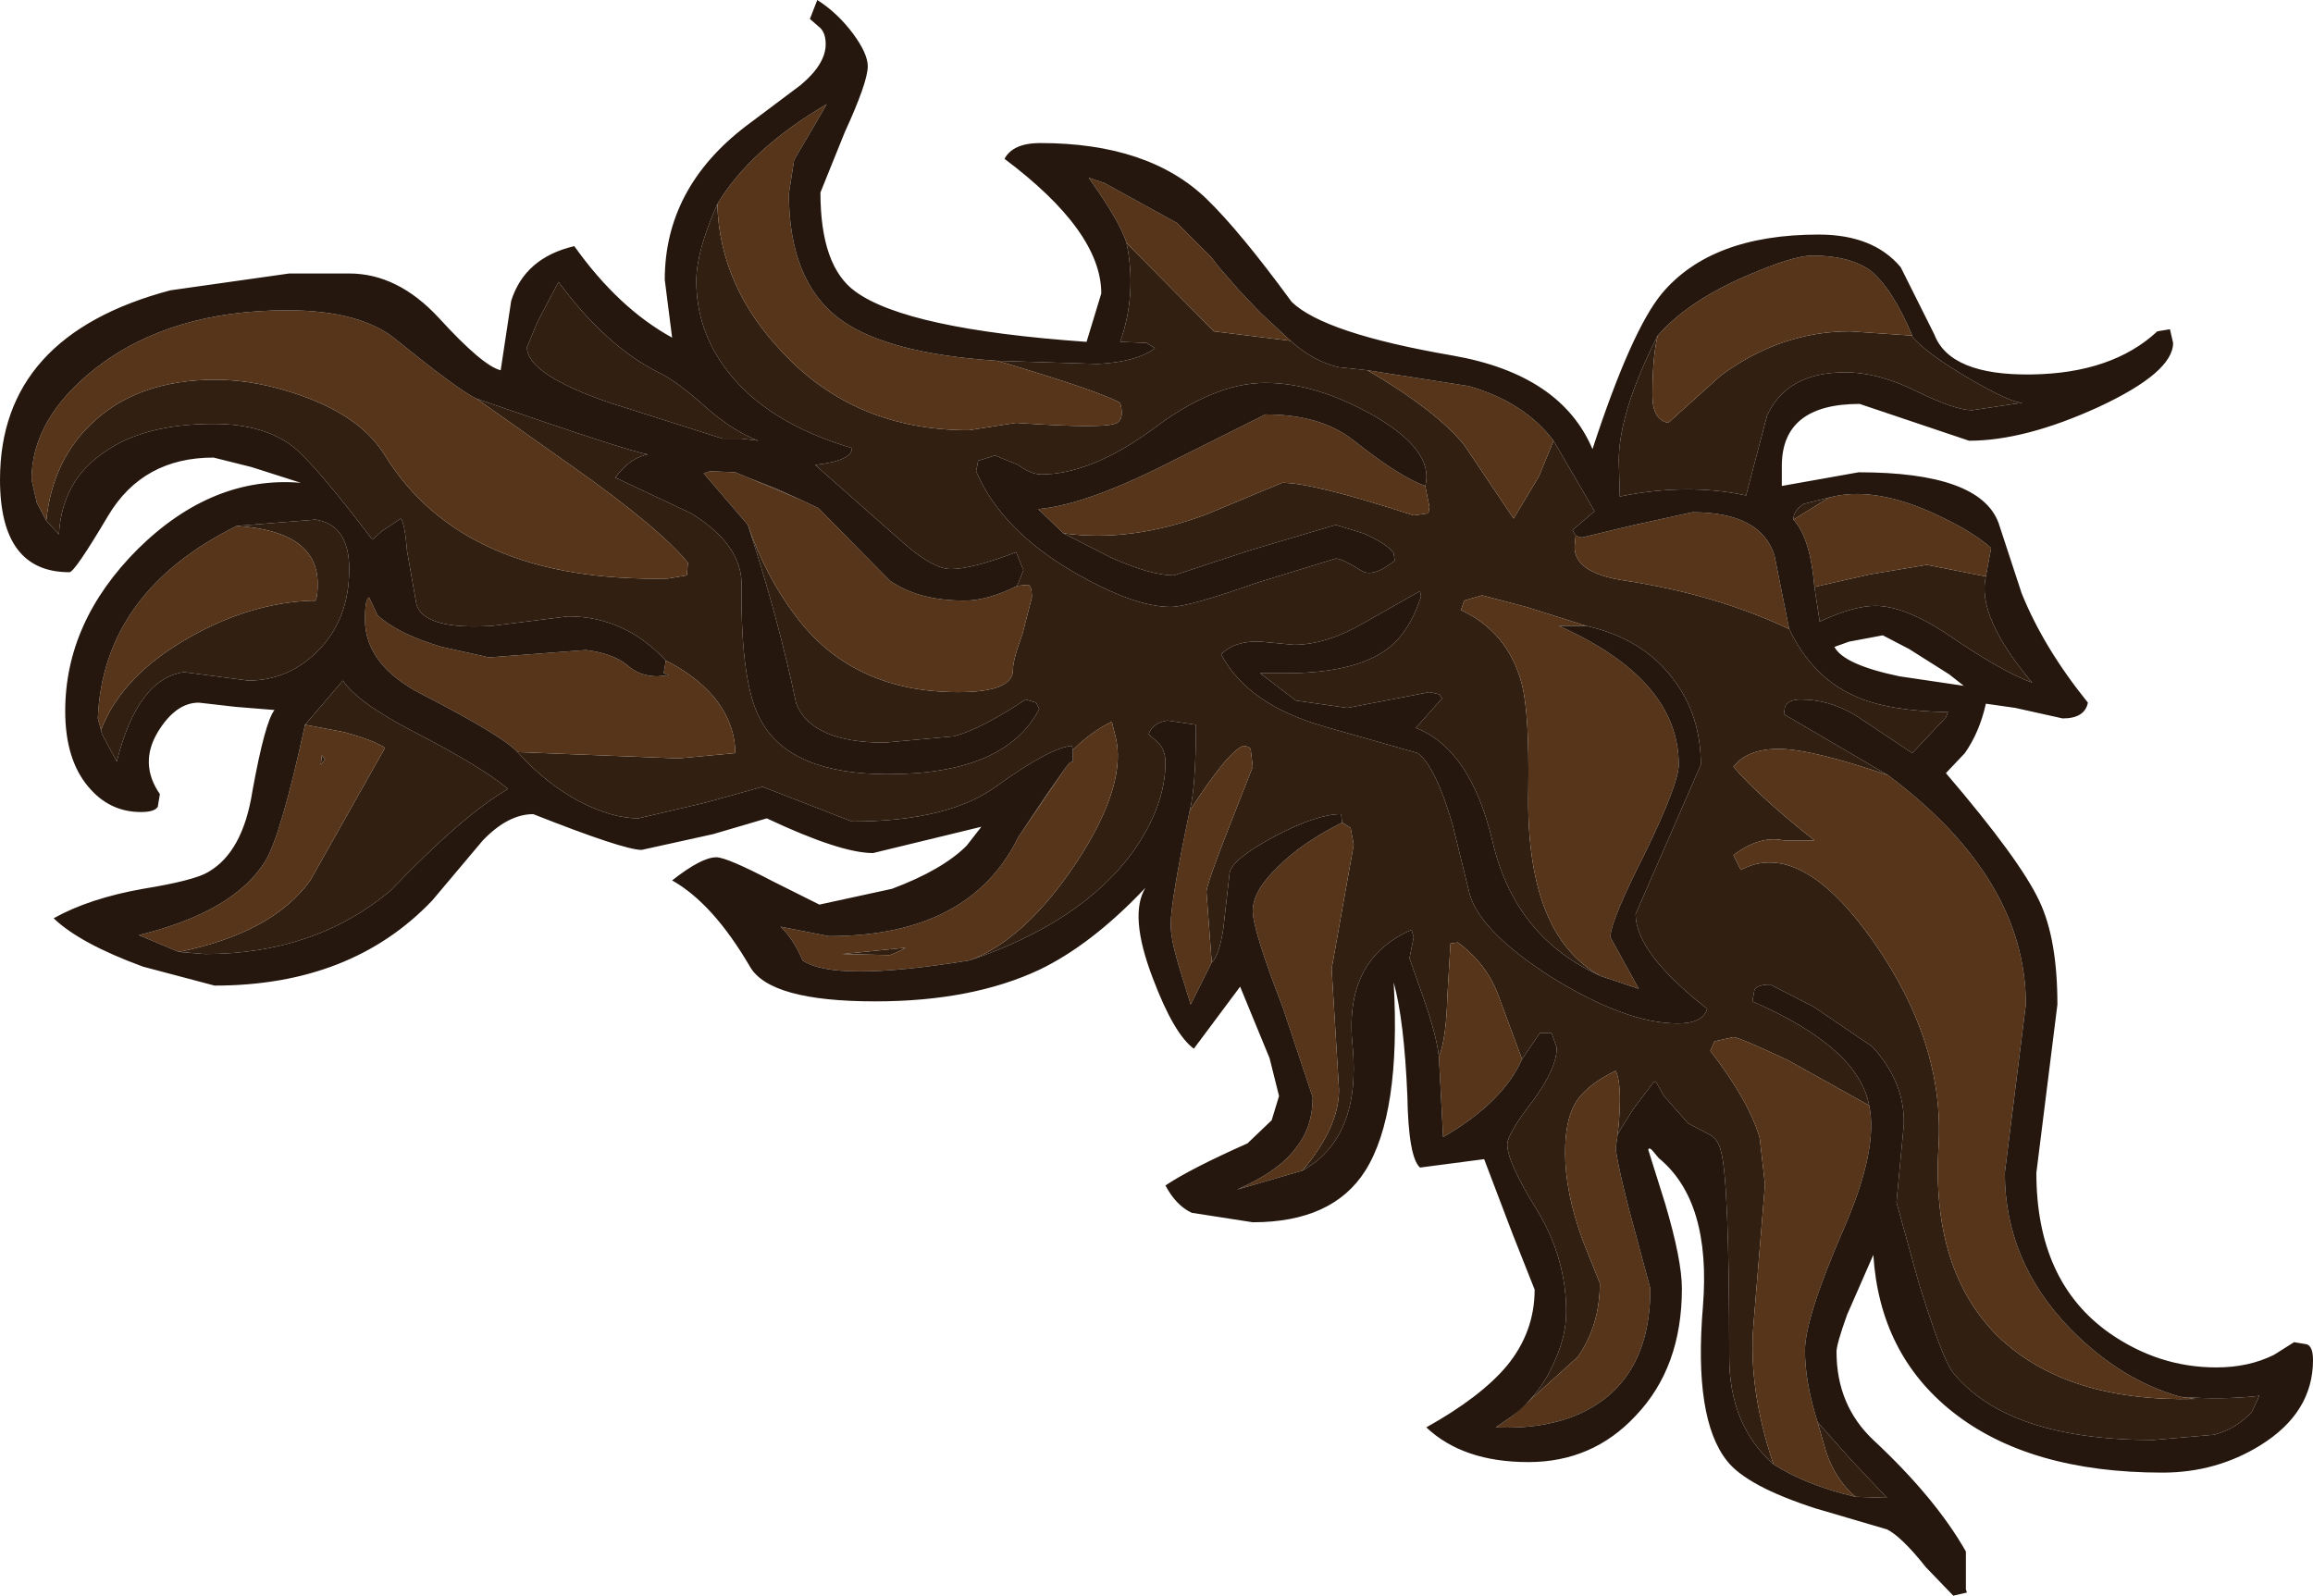 <?xml version="1.0" encoding="UTF-8" standalone="no"?>
<svg xmlns:ffdec="https://www.free-decompiler.com/flash" xmlns:xlink="http://www.w3.org/1999/xlink" ffdec:objectType="shape" height="75.85px" width="109.95px" xmlns="http://www.w3.org/2000/svg">
  <g transform="matrix(1.0, 0.0, 0.0, 1.0, 41.7, 29.9)">
    <path d="M11.85 -18.35 L16.0 -14.15 19.65 -13.7 Q20.7 -12.75 21.9 -12.45 L23.3 -12.3 Q26.55 -10.4 27.9 -8.75 L30.25 -5.25 31.45 -7.25 32.15 -8.95 34.1 -5.6 33.05 -4.7 33.2 -4.45 33.15 -3.9 Q33.15 -2.65 35.55 -2.3 39.85 -1.65 43.35 0.0 44.45 2.3 46.5 3.2 48.05 3.9 50.9 3.95 L50.8 4.2 49.2 5.9 46.5 4.1 Q45.25 3.35 43.9 3.35 43.3 3.35 43.15 3.7 L43.1 4.05 48.05 6.95 Q44.4 5.7 42.85 5.7 41.35 5.7 40.7 6.55 41.9 7.95 44.55 10.05 L43.1 10.05 Q41.95 9.8 40.7 10.75 L41.05 11.45 Q43.9 9.95 47.35 14.85 50.75 19.7 50.45 24.6 50.1 30.45 53.25 33.6 56.5 36.75 62.65 36.6 L61.95 36.5 Q64.0 36.65 65.7 36.45 L65.35 37.2 Q64.65 38.0 63.55 38.3 L60.65 38.55 Q53.7 38.55 51.1 35.3 50.6 34.6 49.5 31.05 L48.45 27.25 48.8 23.55 Q48.85 21.55 47.3 19.85 L44.5 17.95 42.45 16.9 Q41.85 16.9 41.7 17.15 L41.6 17.7 Q46.65 19.9 47.15 22.65 L43.3 20.5 Q40.95 19.4 40.7 19.4 L39.8 19.6 39.6 20.05 Q41.45 22.45 41.95 24.2 L42.2 26.4 41.65 33.1 Q41.4 36.1 42.6 39.7 40.5 37.85 40.5 34.6 40.5 26.15 40.1 24.8 39.95 24.2 39.5 24.0 L38.55 23.5 37.4 22.2 37.0 21.5 36.9 21.55 35.95 22.8 35.2 24.0 Q35.45 21.7 35.1 21.0 33.65 21.7 33.15 22.6 32.7 23.4 32.7 24.9 32.7 26.8 33.55 29.1 L34.35 31.1 Q34.35 33.1 33.3 34.6 L30.2 37.4 Q31.55 36.35 32.2 34.8 32.75 33.6 32.75 32.45 32.75 29.9 31.35 27.6 29.95 25.35 29.95 24.5 29.95 24.0 31.15 22.45 32.3 20.9 32.3 19.9 L32.05 19.2 31.5 19.2 30.65 20.45 29.5 17.35 Q28.95 15.9 27.6 14.9 L27.25 14.95 27.1 17.5 Q27.05 19.45 26.7 20.35 26.6 19.35 25.95 17.5 L25.3 15.65 25.5 14.65 25.4 14.3 Q22.15 15.7 22.6 19.85 23.0 24.2 20.2 25.75 21.95 23.7 21.95 21.9 L21.6 16.15 22.65 10.25 22.5 9.45 22.1 9.2 22.05 8.8 Q20.9 8.8 18.9 9.85 16.85 10.95 16.75 11.6 L16.45 14.25 Q16.25 15.55 15.9 15.85 L15.65 12.5 Q15.65 12.15 16.75 9.35 L17.85 6.55 17.75 5.7 17.65 5.6 17.4 5.55 Q16.65 5.85 14.85 8.65 15.15 7.5 15.15 4.55 L13.8 4.35 Q13.1 4.45 12.9 5.0 L13.35 5.4 Q13.7 5.75 13.7 6.35 13.7 8.4 12.15 10.6 9.7 13.95 4.4 15.75 7.05 14.75 9.5 11.05 11.95 7.3 11.3 5.0 L11.15 4.4 Q10.15 4.9 9.3 5.75 L9.25 5.55 Q8.2 5.65 5.7 7.45 3.4 9.15 -1.2 9.15 L-5.45 7.5 -8.15 8.25 -11.35 9.0 Q-12.6 9.0 -14.15 8.2 -15.75 7.35 -17.1 5.85 L-9.45 6.15 -6.75 5.9 Q-6.75 4.5 -7.75 3.25 -8.65 2.2 -10.05 1.5 -12.0 -0.6 -14.7 -0.6 L-18.3 -0.15 Q-21.5 0.05 -21.9 -1.15 L-22.35 -3.7 Q-22.45 -5.0 -22.65 -5.25 L-23.55 -4.65 -24.0 -4.25 Q-26.7 -7.8 -27.75 -8.65 -29.15 -9.75 -31.55 -9.75 -34.85 -9.75 -36.75 -8.4 -38.75 -7.05 -38.9 -4.5 L-39.5 -5.15 Q-39.2 -8.1 -37.2 -9.9 -35.05 -11.85 -31.45 -11.85 -29.45 -11.85 -27.25 -11.05 -24.5 -10.05 -23.4 -8.25 -19.65 -2.2 -9.95 -2.4 L-9.05 -2.55 -9.0 -3.15 Q-10.35 -4.8 -14.45 -7.7 L-19.05 -10.95 Q-11.85 -8.45 -10.9 -8.3 -11.75 -8.15 -12.45 -7.2 L-8.85 -5.5 Q-6.4 -4.0 -6.45 -2.05 -6.5 2.7 -5.5 4.4 -4.1 6.9 0.5 6.9 6.1 6.9 7.7 3.8 L7.55 3.5 7.05 3.35 Q4.95 4.75 3.65 5.1 L0.35 5.4 Q-3.1 5.4 -3.85 3.55 -4.7 -0.5 -6.15 -4.95 -5.3 -2.5 -3.9 -0.65 -1.2 3.0 3.85 3.0 6.45 3.0 6.45 1.95 6.45 1.45 6.9 0.25 L7.35 -1.5 Q7.35 -2.1 7.15 -2.1 L6.65 -2.05 6.95 -2.8 6.6 -3.65 Q4.5 -2.85 3.5 -2.85 2.7 -2.85 1.35 -4.0 L-2.95 -7.8 Q-1.2 -8.0 -1.2 -8.6 -5.25 -9.8 -7.15 -12.3 -8.6 -14.2 -8.6 -16.55 -8.6 -17.95 -7.6 -20.2 -7.5 -16.3 -4.5 -13.15 -1.05 -9.45 4.35 -9.45 L6.6 -9.8 Q10.9 -9.5 11.4 -9.8 11.75 -10.0 11.55 -10.75 10.45 -11.35 5.7 -12.75 L10.5 -12.6 Q12.35 -12.7 13.2 -13.35 L12.8 -13.6 11.55 -13.65 Q12.35 -15.95 11.85 -18.35 M44.7 37.7 L46.3 39.5 48.0 41.3 46.5 41.25 Q45.55 40.45 45.1 39.1 L44.7 37.7 M6.7 9.9 L8.0 7.95 8.95 6.6 6.7 9.9 M-6.15 -7.2 L-4.75 -6.65 -3.65 -6.15 -6.15 -7.2 M26.05 -6.8 Q26.5 -8.5 23.5 -10.2 20.8 -11.7 18.45 -11.7 16.0 -11.7 13.1 -9.5 10.15 -7.35 7.8 -7.35 7.3 -7.35 6.7 -7.8 L5.6 -8.25 4.8 -8.0 4.7 -7.5 Q5.9 -4.7 9.35 -2.7 12.2 -1.05 13.95 -1.05 14.8 -1.05 18.05 -2.2 L21.8 -3.35 Q22.1 -3.35 23.05 -2.75 23.6 -2.45 24.6 -3.25 L24.55 -3.6 Q24.25 -4.05 23.1 -4.55 L21.8 -4.95 17.75 -3.75 14.1 -2.55 Q13.0 -2.55 11.1 -3.4 L8.85 -4.55 Q12.05 -4.1 15.65 -5.45 L19.25 -6.95 Q20.75 -6.95 25.5 -5.4 L26.2 -5.5 26.25 -5.8 26.05 -6.8 M34.4 16.5 Q30.3 14.65 29.25 10.1 28.2 5.7 25.6 4.7 L26.85 3.3 26.7 3.1 26.25 3.0 22.35 3.75 19.9 3.4 18.2 2.1 19.15 2.1 Q23.05 2.15 24.6 0.65 25.4 -0.15 25.85 -1.55 L25.8 -1.8 23.15 -0.3 Q21.35 0.75 19.8 0.75 L18.2 0.6 Q17.0 0.55 16.35 1.2 17.6 3.6 21.3 4.65 L25.7 5.9 Q26.55 6.55 27.35 9.3 L28.1 12.35 Q28.45 14.25 32.05 16.55 35.6 18.75 38.05 18.75 39.25 18.75 39.45 18.05 36.05 15.4 36.05 13.55 L37.6 10.0 39.15 6.45 Q39.15 4.1 37.85 2.4 36.4 0.45 33.7 -0.15 L30.85 -1.05 28.75 -1.6 27.9 -1.35 27.75 -0.9 Q30.0 0.15 30.65 2.65 31.0 4.05 30.95 7.6 30.8 14.55 34.4 16.5 M37.1 -13.95 Q36.85 -12.95 36.85 -11.1 36.85 -9.95 37.6 -9.8 L40.1 -12.05 Q42.95 -14.15 46.25 -14.15 L49.15 -13.95 Q49.85 -13.1 52.0 -11.85 53.9 -10.75 54.45 -10.75 L54.05 -10.7 52.05 -10.4 Q51.25 -10.4 49.4 -11.3 47.6 -12.2 46.0 -12.2 43.25 -12.2 42.3 -10.15 L41.3 -6.35 Q38.5 -6.95 35.3 -6.3 L35.25 -8.0 Q35.25 -10.3 37.1 -13.95 M44.55 -2.0 L47.2 -2.6 49.9 -3.05 52.7 -2.5 Q52.25 -0.6 54.9 2.55 53.4 2.0 50.8 0.2 48.8 -1.1 47.45 -1.1 46.4 -1.1 44.8 -0.35 L44.55 -2.0 M45.25 -6.25 L43.55 -5.2 Q43.55 -5.65 44.05 -5.95 L45.25 -6.25 M-1.65 15.45 L1.35 15.15 Q1.0 15.35 0.6 15.5 L-1.65 15.45 M-36.9 4.8 Q-35.9 2.2 -32.7 0.4 -29.8 -1.25 -26.85 -1.35 -26.6 -1.15 -26.6 -2.15 -26.6 -4.65 -30.45 -4.9 L-26.7 -5.2 Q-25.1 -4.95 -25.1 -2.85 -25.1 -0.45 -26.6 1.05 -28.0 2.45 -29.9 2.45 L-32.95 2.05 Q-35.15 2.35 -36.15 6.3 L-36.85 5.0 -36.9 4.8 M-7.35 -9.05 L-12.7 -10.75 Q-16.65 -12.1 -16.65 -13.4 L-16.15 -14.6 -15.15 -16.5 Q-12.9 -13.45 -10.4 -12.2 -9.55 -11.8 -8.15 -10.55 -6.85 -9.4 -5.65 -8.95 L-6.45 -9.05 -7.35 -9.05 M-27.2 4.55 L-25.4 2.45 Q-24.7 3.5 -22.0 4.9 -18.8 6.55 -17.55 7.6 -19.7 8.85 -23.15 12.45 -26.75 15.45 -31.95 15.45 L-33.2 15.35 Q-28.75 14.45 -26.95 11.95 L-23.4 5.65 Q-23.9 5.3 -25.35 4.9 L-27.2 4.55 M-26.45 6.45 L-26.4 6.0 -26.25 6.2 -26.45 6.45" fill="#311f11" fill-rule="evenodd" stroke="none"/>
    <path d="M11.85 -18.35 Q11.55 -19.35 10.05 -21.45 L10.8 -21.2 14.25 -19.3 15.9 -17.65 16.2 -17.25 17.2 -16.1 18.2 -15.05 19.65 -13.7 16.0 -14.15 11.85 -18.35 M23.3 -12.3 L28.1 -11.55 Q30.75 -10.8 32.15 -8.95 L31.45 -7.25 30.25 -5.25 27.9 -8.75 Q26.55 -10.4 23.3 -12.3 M33.2 -4.45 L33.3 -4.4 33.5 -4.35 36.0 -4.95 38.75 -5.55 Q42.0 -5.55 42.65 -3.5 L43.35 0.0 Q39.85 -1.65 35.55 -2.3 33.15 -2.65 33.15 -3.9 L33.2 -4.45 M48.05 6.95 Q54.6 11.85 54.6 17.85 L54.1 21.85 53.6 25.85 Q53.6 30.05 56.7 33.25 59.1 35.7 61.95 36.5 L62.65 36.6 Q56.5 36.75 53.25 33.6 50.1 30.45 50.45 24.6 50.75 19.7 47.35 14.85 43.9 9.95 41.05 11.45 L40.7 10.75 Q41.95 9.8 43.1 10.05 L44.55 10.05 Q41.9 7.95 40.7 6.55 41.35 5.7 42.85 5.7 44.4 5.7 48.05 6.95 M47.15 22.65 Q47.6 24.7 45.95 28.5 44.1 32.75 44.1 34.3 44.1 35.8 44.7 37.7 L45.1 39.1 Q45.55 40.45 46.5 41.25 44.15 40.7 42.6 39.7 41.4 36.1 41.65 33.1 L42.2 26.4 41.95 24.2 Q41.45 22.45 39.6 20.05 L39.8 19.6 40.7 19.4 Q40.95 19.4 43.3 20.5 L47.15 22.65 M35.2 24.0 L35.1 24.7 Q35.3 26.05 36.05 28.75 L36.75 31.35 Q36.75 35.7 33.5 37.25 31.8 38.05 29.4 37.95 L30.2 37.4 33.3 34.6 Q34.35 33.1 34.35 31.1 L33.55 29.1 Q32.7 26.8 32.7 24.9 32.7 23.4 33.15 22.6 33.65 21.7 35.1 21.0 35.45 21.7 35.2 24.0 M30.65 20.45 Q29.75 22.5 26.9 24.15 L26.7 20.35 Q27.05 19.45 27.1 17.5 L27.25 14.95 27.6 14.9 Q28.95 15.9 29.5 17.35 L30.65 20.45 M20.2 25.75 L17.1 26.65 Q19.15 25.75 19.95 24.6 20.7 23.65 20.7 22.25 L19.3 18.05 Q17.85 14.3 17.85 13.4 17.85 12.45 19.05 11.3 20.2 10.15 22.1 9.2 L22.5 9.45 22.65 10.25 21.6 16.15 21.95 21.9 Q21.95 23.7 20.2 25.75 M15.9 15.85 L14.9 17.85 14.3 15.9 Q13.95 14.7 13.95 14.05 13.95 12.95 14.85 8.65 16.65 5.85 17.4 5.55 L17.65 5.6 17.75 5.7 17.85 6.55 16.75 9.35 Q15.65 12.15 15.65 12.5 L15.9 15.85 M4.4 15.75 Q-2.05 16.8 -3.55 15.75 -4.0 14.7 -4.6 14.15 L-2.3 14.6 Q4.4 14.6 6.7 9.9 L8.95 6.6 9.15 6.35 9.3 6.3 9.3 5.75 Q10.15 4.9 11.15 4.4 L11.3 5.0 Q11.95 7.3 9.5 11.05 7.05 14.75 4.4 15.75 M-17.1 5.85 Q-17.85 5.05 -21.65 3.1 -24.35 1.7 -24.35 -0.45 -24.35 -1.45 -24.15 -1.5 L-23.75 -0.65 Q-22.75 0.25 -20.7 0.85 L-18.45 1.35 -13.85 1.0 Q-12.6 1.15 -11.9 1.7 -11.3 2.25 -10.45 2.25 L-9.9 2.2 -10.15 2.1 -10.05 1.5 Q-8.65 2.2 -7.75 3.25 -6.75 4.5 -6.75 5.9 L-9.45 6.15 -17.1 5.85 M-39.5 -5.15 L-39.95 -6.0 -40.2 -7.1 Q-40.2 -10.0 -37.15 -12.4 -33.6 -15.15 -28.05 -15.15 -24.5 -15.15 -22.8 -13.7 -19.9 -11.35 -19.05 -10.95 L-14.45 -7.7 Q-10.35 -4.8 -9.0 -3.15 L-9.05 -2.55 -9.95 -2.4 Q-19.65 -2.2 -23.4 -8.25 -24.5 -10.05 -27.25 -11.05 -29.45 -11.85 -31.45 -11.85 -35.05 -11.85 -37.2 -9.9 -39.2 -8.1 -39.5 -5.15 M-6.15 -4.95 L-8.25 -7.4 -7.95 -7.5 -6.75 -7.45 -6.15 -7.2 -3.65 -6.15 -2.8 -5.75 0.6 -2.3 Q1.95 -1.35 4.15 -1.35 5.25 -1.35 6.65 -2.05 L7.15 -2.1 Q7.35 -2.1 7.35 -1.5 L6.9 0.25 Q6.45 1.45 6.45 1.95 6.45 3.0 3.85 3.0 -1.2 3.0 -3.9 -0.65 -5.3 -2.5 -6.15 -4.95 M-7.6 -20.2 Q-6.05 -22.8 -2.4 -24.95 L-2.95 -24.0 -3.95 -22.3 -4.2 -20.7 Q-4.2 -16.55 -1.8 -14.75 0.4 -13.1 5.7 -12.75 10.45 -11.35 11.55 -10.75 11.75 -10.0 11.4 -9.8 10.9 -9.5 6.6 -9.8 L4.35 -9.45 Q-1.05 -9.45 -4.5 -13.15 -7.5 -16.3 -7.6 -20.2 M26.05 -6.8 L26.25 -5.8 26.2 -5.5 25.5 -5.4 Q20.75 -6.95 19.25 -6.95 L15.65 -5.45 Q12.05 -4.1 8.85 -4.55 L7.65 -5.7 Q10.0 -5.9 14.25 -8.1 L18.45 -10.2 Q21.05 -10.2 22.6 -9.0 24.8 -7.25 26.05 -6.8 M34.4 16.5 Q30.8 14.55 30.95 7.6 31.0 4.05 30.65 2.65 30.0 0.15 27.75 -0.9 L27.9 -1.35 28.75 -1.6 30.85 -1.05 33.7 -0.15 32.4 -0.15 Q38.1 2.4 38.1 6.45 38.1 7.35 36.5 10.65 34.85 13.9 34.85 14.65 L36.2 17.1 34.4 16.5 M49.15 -13.95 L46.25 -14.15 Q42.95 -14.15 40.1 -12.05 L37.6 -9.8 Q36.85 -9.95 36.85 -11.1 36.85 -12.95 37.1 -13.95 38.55 -15.6 41.35 -16.8 43.55 -17.75 44.45 -17.75 46.2 -17.75 47.2 -17.05 48.25 -16.2 49.2 -13.95 L49.15 -13.95 M44.55 -2.0 Q44.35 -4.35 43.55 -5.2 L45.25 -6.25 Q47.3 -6.8 50.1 -5.55 52.0 -4.7 52.95 -3.85 L52.7 -2.5 49.9 -3.05 47.2 -2.6 44.55 -2.0 M-1.65 15.45 L0.6 15.5 Q1.0 15.35 1.35 15.15 L-1.65 15.45 M-30.45 -4.9 Q-26.6 -4.65 -26.6 -2.15 -26.6 -1.15 -26.85 -1.35 -29.8 -1.25 -32.7 0.4 -35.9 2.2 -36.9 4.8 L-37.05 4.25 Q-36.8 -1.75 -30.45 -4.9 M-27.2 4.55 L-25.35 4.9 Q-23.9 5.3 -23.4 5.65 L-26.95 11.95 Q-28.75 14.45 -33.2 15.35 L-35.1 14.55 Q-30.6 13.45 -29.1 11.05 -28.35 9.85 -27.2 4.55 M-26.45 6.45 L-26.25 6.2 -26.4 6.0 -26.45 6.45" fill="#56351a" fill-rule="evenodd" stroke="none"/>
    <path d="M19.65 -13.7 L18.2 -15.05 17.2 -16.1 16.2 -17.25 15.9 -17.65 14.25 -19.3 10.8 -21.2 10.05 -21.45 Q11.55 -19.35 11.85 -18.35 12.35 -15.95 11.55 -13.65 L12.8 -13.6 13.2 -13.35 Q12.35 -12.7 10.5 -12.6 L5.7 -12.75 Q0.4 -13.1 -1.8 -14.75 -4.2 -16.55 -4.2 -20.7 L-3.95 -22.3 -2.95 -24.0 -2.4 -24.95 Q-6.05 -22.8 -7.6 -20.2 -8.6 -17.95 -8.6 -16.55 -8.6 -14.2 -7.15 -12.3 -5.25 -9.8 -1.2 -8.6 -1.2 -8.0 -2.95 -7.8 L1.35 -4.0 Q2.7 -2.85 3.5 -2.85 4.5 -2.85 6.6 -3.65 L6.95 -2.8 6.65 -2.05 Q5.25 -1.35 4.15 -1.35 1.95 -1.35 0.6 -2.3 L-2.8 -5.75 -3.65 -6.15 -4.75 -6.65 -6.15 -7.2 -6.75 -7.45 -7.95 -7.5 -8.25 -7.4 -6.15 -4.95 Q-4.7 -0.5 -3.85 3.55 -3.1 5.4 0.35 5.4 L3.65 5.1 Q4.95 4.75 7.05 3.35 L7.55 3.5 7.7 3.8 Q6.1 6.9 0.5 6.9 -4.1 6.9 -5.5 4.4 -6.5 2.7 -6.45 -2.05 -6.4 -4.0 -8.85 -5.5 L-12.45 -7.2 Q-11.75 -8.15 -10.9 -8.3 -11.85 -8.45 -19.05 -10.95 -19.9 -11.35 -22.8 -13.7 -24.5 -15.15 -28.05 -15.15 -33.6 -15.15 -37.15 -12.4 -40.2 -10.0 -40.2 -7.1 L-39.95 -6.0 -39.5 -5.15 -38.9 -4.5 Q-38.75 -7.05 -36.75 -8.4 -34.85 -9.75 -31.55 -9.75 -29.15 -9.75 -27.75 -8.65 -26.7 -7.8 -24.0 -4.25 L-23.55 -4.65 -22.65 -5.25 Q-22.45 -5.0 -22.35 -3.7 L-21.9 -1.15 Q-21.5 0.05 -18.3 -0.15 L-14.7 -0.6 Q-12.0 -0.6 -10.05 1.5 L-10.15 2.1 -9.9 2.2 -10.45 2.25 Q-11.3 2.25 -11.9 1.7 -12.6 1.15 -13.85 1.0 L-18.45 1.35 -20.7 0.85 Q-22.75 0.25 -23.75 -0.65 L-24.15 -1.5 Q-24.35 -1.45 -24.35 -0.45 -24.35 1.7 -21.65 3.1 -17.85 5.05 -17.1 5.85 -15.75 7.35 -14.15 8.2 -12.6 9.0 -11.35 9.0 L-8.15 8.25 -5.45 7.5 -1.2 9.15 Q3.4 9.15 5.7 7.45 8.2 5.65 9.25 5.55 L9.3 5.75 9.3 6.3 9.15 6.35 8.95 6.6 8.0 7.95 6.7 9.9 Q4.4 14.6 -2.3 14.6 L-4.6 14.15 Q-4.0 14.7 -3.55 15.75 -2.05 16.8 4.4 15.75 9.7 13.95 12.15 10.6 13.7 8.4 13.7 6.35 13.7 5.75 13.35 5.4 L12.9 5.0 Q13.1 4.45 13.8 4.35 L15.15 4.55 Q15.15 7.5 14.85 8.65 13.95 12.95 13.95 14.05 13.95 14.7 14.3 15.9 L14.9 17.85 15.9 15.85 Q16.25 15.55 16.45 14.25 L16.75 11.6 Q16.85 10.95 18.9 9.85 20.9 8.8 22.05 8.8 L22.1 9.2 Q20.2 10.15 19.05 11.3 17.85 12.45 17.85 13.4 17.85 14.3 19.3 18.05 L20.7 22.25 Q20.7 23.65 19.95 24.6 19.15 25.75 17.1 26.65 L20.2 25.75 Q23.0 24.2 22.6 19.85 22.15 15.7 25.4 14.3 L25.5 14.65 25.3 15.65 25.95 17.5 Q26.6 19.35 26.7 20.35 L26.9 24.15 Q29.75 22.5 30.65 20.45 L31.5 19.2 32.05 19.2 32.3 19.9 Q32.3 20.9 31.15 22.45 29.95 24.0 29.95 24.5 29.95 25.35 31.35 27.6 32.75 29.9 32.75 32.45 32.75 33.6 32.2 34.8 31.55 36.35 30.2 37.4 L29.4 37.95 Q31.8 38.05 33.5 37.25 36.75 35.7 36.75 31.35 L36.05 28.75 Q35.3 26.05 35.1 24.7 L35.2 24.0 35.95 22.8 36.9 21.55 37.0 21.5 37.4 22.2 38.55 23.5 39.5 24.0 Q39.95 24.2 40.1 24.8 40.5 26.15 40.5 34.6 40.5 37.85 42.6 39.7 44.15 40.7 46.5 41.25 L48.0 41.3 46.3 39.5 44.7 37.7 Q44.1 35.8 44.1 34.3 44.1 32.75 45.95 28.5 47.6 24.7 47.15 22.65 46.65 19.9 41.6 17.7 L41.7 17.15 Q41.85 16.9 42.45 16.9 L44.5 17.95 47.3 19.85 Q48.85 21.55 48.8 23.55 L48.45 27.25 49.5 31.05 Q50.6 34.6 51.1 35.3 53.7 38.55 60.65 38.55 L63.55 38.3 Q64.65 38.0 65.35 37.2 L65.7 36.45 Q64.0 36.65 61.95 36.5 59.1 35.7 56.7 33.25 53.6 30.05 53.6 25.85 L54.1 21.85 54.6 17.85 Q54.6 11.85 48.05 6.95 L43.1 4.05 43.15 3.7 Q43.3 3.35 43.9 3.35 45.25 3.35 46.5 4.1 L49.2 5.9 50.8 4.2 50.9 3.95 Q48.05 3.9 46.5 3.2 44.45 2.3 43.35 0.0 L42.65 -3.5 Q42.0 -5.55 38.75 -5.55 L36.0 -4.95 33.5 -4.35 33.3 -4.4 33.2 -4.45 33.05 -4.7 34.1 -5.6 32.15 -8.95 Q30.75 -10.8 28.1 -11.55 L23.3 -12.3 21.9 -12.45 Q20.7 -12.75 19.65 -13.7 M60.85 -14.15 L61.45 -14.25 61.6 -13.6 Q61.6 -12.2 58.05 -10.55 54.55 -8.95 51.9 -8.95 L46.7 -10.7 Q43.0 -10.7 43.0 -7.75 L43.0 -6.8 46.65 -7.45 Q52.4 -7.45 53.3 -5.05 L54.4 -1.7 Q55.45 0.9 57.55 3.5 57.4 4.25 56.35 4.25 L54.1 3.75 52.7 3.55 Q52.4 4.9 51.7 5.9 L50.8 6.85 Q54.35 11.0 55.25 12.95 56.1 14.75 56.1 17.85 L55.6 21.85 55.1 25.85 Q55.1 31.0 58.55 33.45 60.9 35.1 63.65 35.1 65.2 35.1 66.4 34.5 L67.35 33.9 67.95 34.0 Q68.25 34.1 68.25 34.75 68.25 37.25 65.75 38.8 63.65 40.1 61.1 40.1 54.75 40.1 51.1 37.2 47.65 34.45 47.35 29.75 L46.1 32.6 Q45.6 34.0 45.6 34.35 45.6 36.9 47.35 38.55 50.3 41.3 51.75 43.85 L51.75 45.65 51.8 45.8 51.15 45.95 49.85 44.6 Q48.7 43.15 48.0 42.8 L44.6 41.8 Q41.35 40.75 40.4 39.55 38.8 37.55 39.25 32.2 39.65 27.2 37.15 25.15 L36.9 24.85 Q36.7 24.6 36.65 24.75 L37.45 27.3 Q38.25 30.0 38.25 31.35 38.25 35.1 36.05 37.4 34.0 39.6 30.95 39.6 27.85 39.6 26.1 37.95 28.7 36.5 29.95 35.0 31.25 33.4 31.25 31.4 L30.2 28.75 28.85 25.2 25.8 25.6 Q25.25 25.1 25.2 22.2 25.05 18.6 24.55 16.8 24.9 23.05 23.2 25.75 21.65 28.2 17.85 28.2 L14.95 27.75 Q14.2 27.4 13.7 26.45 14.9 25.65 17.6 24.45 L18.75 23.35 19.1 22.2 18.65 20.4 17.25 17.0 15.05 19.95 Q14.1 19.25 13.1 16.6 11.95 13.6 12.75 12.3 10.2 15.0 7.7 16.2 4.5 17.7 -0.1 17.7 -5.1 17.7 -6.05 16.05 -7.8 13.05 -9.75 11.95 -8.35 10.85 -7.65 10.85 -7.15 10.85 -4.95 12.0 L-2.75 13.1 0.7 12.35 Q3.1 11.45 4.25 10.3 L4.95 9.4 -0.2 10.65 Q-1.75 10.65 -5.25 9.0 L-7.8 9.75 -11.2 10.5 Q-12.05 10.5 -16.35 8.8 -17.55 8.8 -18.75 10.05 L-21.15 12.9 Q-25.0 16.95 -31.5 16.95 L-34.9 16.05 Q-37.9 14.95 -39.15 13.75 -37.45 12.8 -34.9 12.35 -32.45 11.95 -31.8 11.55 -30.15 10.6 -29.7 7.7 -29.1 4.4 -28.65 3.85 L-30.5 3.7 -32.25 3.5 Q-33.35 3.5 -34.2 4.9 -35.1 6.4 -34.1 7.85 L-34.2 8.45 Q-34.35 8.7 -35.0 8.7 -36.5 8.7 -37.5 7.5 -38.6 6.2 -38.6 3.9 -38.6 -0.35 -35.15 -3.8 -31.6 -7.3 -27.4 -6.95 L-29.75 -7.7 -31.55 -8.15 Q-34.9 -8.15 -36.55 -5.4 -38.15 -2.7 -38.4 -2.7 -41.7 -2.7 -41.7 -7.1 -41.7 -13.95 -33.6 -16.1 L-27.95 -16.9 -25.1 -16.9 Q-22.8 -16.9 -20.85 -14.8 -18.75 -12.5 -17.9 -12.3 L-17.4 -15.6 Q-16.75 -17.65 -14.4 -18.2 -12.3 -15.25 -9.75 -13.85 L-10.1 -16.6 Q-10.1 -20.95 -6.25 -23.9 L-3.65 -25.85 Q-2.45 -26.85 -2.45 -27.8 -2.45 -28.4 -2.8 -28.65 L-3.2 -29.0 -2.85 -29.9 Q-1.9 -29.3 -1.15 -28.3 -0.45 -27.35 -0.45 -26.75 -0.45 -26.0 -1.55 -23.6 L-2.7 -20.75 Q-2.7 -17.25 -1.05 -16.05 1.4 -14.25 9.95 -13.65 L10.65 -15.95 Q10.65 -18.9 6.05 -22.35 6.45 -23.1 7.75 -23.1 12.9 -23.1 15.65 -20.45 17.25 -18.9 19.7 -15.55 21.25 -14.05 27.35 -13.0 32.5 -12.1 34.0 -8.55 35.85 -14.2 37.3 -15.95 39.65 -18.75 44.75 -18.75 47.35 -18.75 48.65 -17.2 L50.25 -14.0 Q51.0 -12.05 54.85 -12.1 58.7 -12.15 60.85 -14.15 M8.85 -4.55 L11.1 -3.4 Q13.0 -2.55 14.1 -2.55 L17.75 -3.75 21.8 -4.95 23.1 -4.55 Q24.25 -4.05 24.55 -3.6 L24.6 -3.25 Q23.6 -2.45 23.05 -2.75 22.1 -3.35 21.8 -3.35 L18.05 -2.2 Q14.8 -1.05 13.95 -1.05 12.2 -1.05 9.35 -2.7 5.9 -4.7 4.7 -7.5 L4.8 -8.0 5.6 -8.25 6.7 -7.8 Q7.3 -7.35 7.8 -7.35 10.15 -7.35 13.1 -9.5 16.0 -11.7 18.45 -11.7 20.8 -11.7 23.5 -10.2 26.5 -8.5 26.05 -6.8 24.8 -7.25 22.6 -9.0 21.05 -10.2 18.45 -10.2 L14.25 -8.1 Q10.0 -5.9 7.65 -5.7 L8.85 -4.55 M33.7 -0.15 Q36.4 0.45 37.85 2.4 39.15 4.1 39.15 6.45 L37.6 10.0 36.05 13.55 Q36.05 15.4 39.45 18.05 39.25 18.75 38.05 18.75 35.6 18.75 32.05 16.55 28.45 14.25 28.1 12.35 L27.35 9.3 Q26.55 6.55 25.7 5.9 L21.3 4.65 Q17.6 3.6 16.35 1.2 17.0 0.55 18.2 0.6 L19.8 0.75 Q21.35 0.75 23.15 -0.3 L25.8 -1.8 25.85 -1.55 Q25.4 -0.15 24.6 0.65 23.05 2.15 19.15 2.1 L18.2 2.1 19.9 3.4 22.35 3.75 26.25 3.0 26.7 3.1 26.85 3.3 25.6 4.7 Q28.2 5.7 29.25 10.1 30.3 14.65 34.4 16.5 L36.2 17.1 34.85 14.65 Q34.85 13.9 36.5 10.65 38.1 7.35 38.1 6.45 38.1 2.4 32.4 -0.15 L33.7 -0.15 M37.1 -13.95 Q35.25 -10.3 35.25 -8.0 L35.3 -6.3 Q38.5 -6.95 41.3 -6.35 L42.3 -10.15 Q43.25 -12.2 46.0 -12.2 47.6 -12.2 49.4 -11.3 51.25 -10.4 52.05 -10.4 L54.05 -10.7 54.45 -10.75 Q53.9 -10.75 52.0 -11.85 49.85 -13.1 49.15 -13.95 L49.2 -13.95 Q48.25 -16.2 47.2 -17.05 46.2 -17.75 44.45 -17.75 43.55 -17.75 41.35 -16.8 38.55 -15.6 37.1 -13.95 M43.55 -5.2 Q44.35 -4.35 44.55 -2.0 L44.8 -0.35 Q46.4 -1.1 47.45 -1.1 48.8 -1.1 50.8 0.2 53.4 2.0 54.9 2.55 52.25 -0.6 52.7 -2.5 L52.95 -3.85 Q52.0 -4.7 50.1 -5.55 47.3 -6.8 45.25 -6.25 L44.05 -5.95 Q43.55 -5.65 43.55 -5.2 M50.95 2.15 L49.05 0.95 47.8 0.3 46.2 0.6 45.5 0.85 Q45.95 1.7 48.6 2.25 L51.65 2.7 50.95 2.15 M-30.45 -4.9 Q-36.8 -1.75 -37.05 4.25 L-36.9 4.8 -36.85 5.0 -36.15 6.3 Q-35.15 2.35 -32.95 2.05 L-29.9 2.45 Q-28.0 2.45 -26.6 1.05 -25.1 -0.45 -25.1 -2.85 -25.1 -4.95 -26.7 -5.2 L-30.45 -4.9 M-7.35 -9.05 L-6.45 -9.05 -5.65 -8.95 Q-6.85 -9.4 -8.15 -10.55 -9.55 -11.8 -10.4 -12.2 -12.9 -13.45 -15.15 -16.5 L-16.15 -14.6 -16.65 -13.4 Q-16.65 -12.1 -12.7 -10.75 L-7.35 -9.05 M-33.2 15.35 L-31.95 15.45 Q-26.75 15.45 -23.15 12.45 -19.7 8.85 -17.55 7.6 -18.8 6.55 -22.0 4.9 -24.7 3.5 -25.4 2.45 L-27.2 4.55 Q-28.35 9.85 -29.1 11.05 -30.6 13.45 -35.1 14.55 L-33.2 15.35" fill="#25170d" fill-rule="evenodd" stroke="none"/>
  </g>
</svg>
